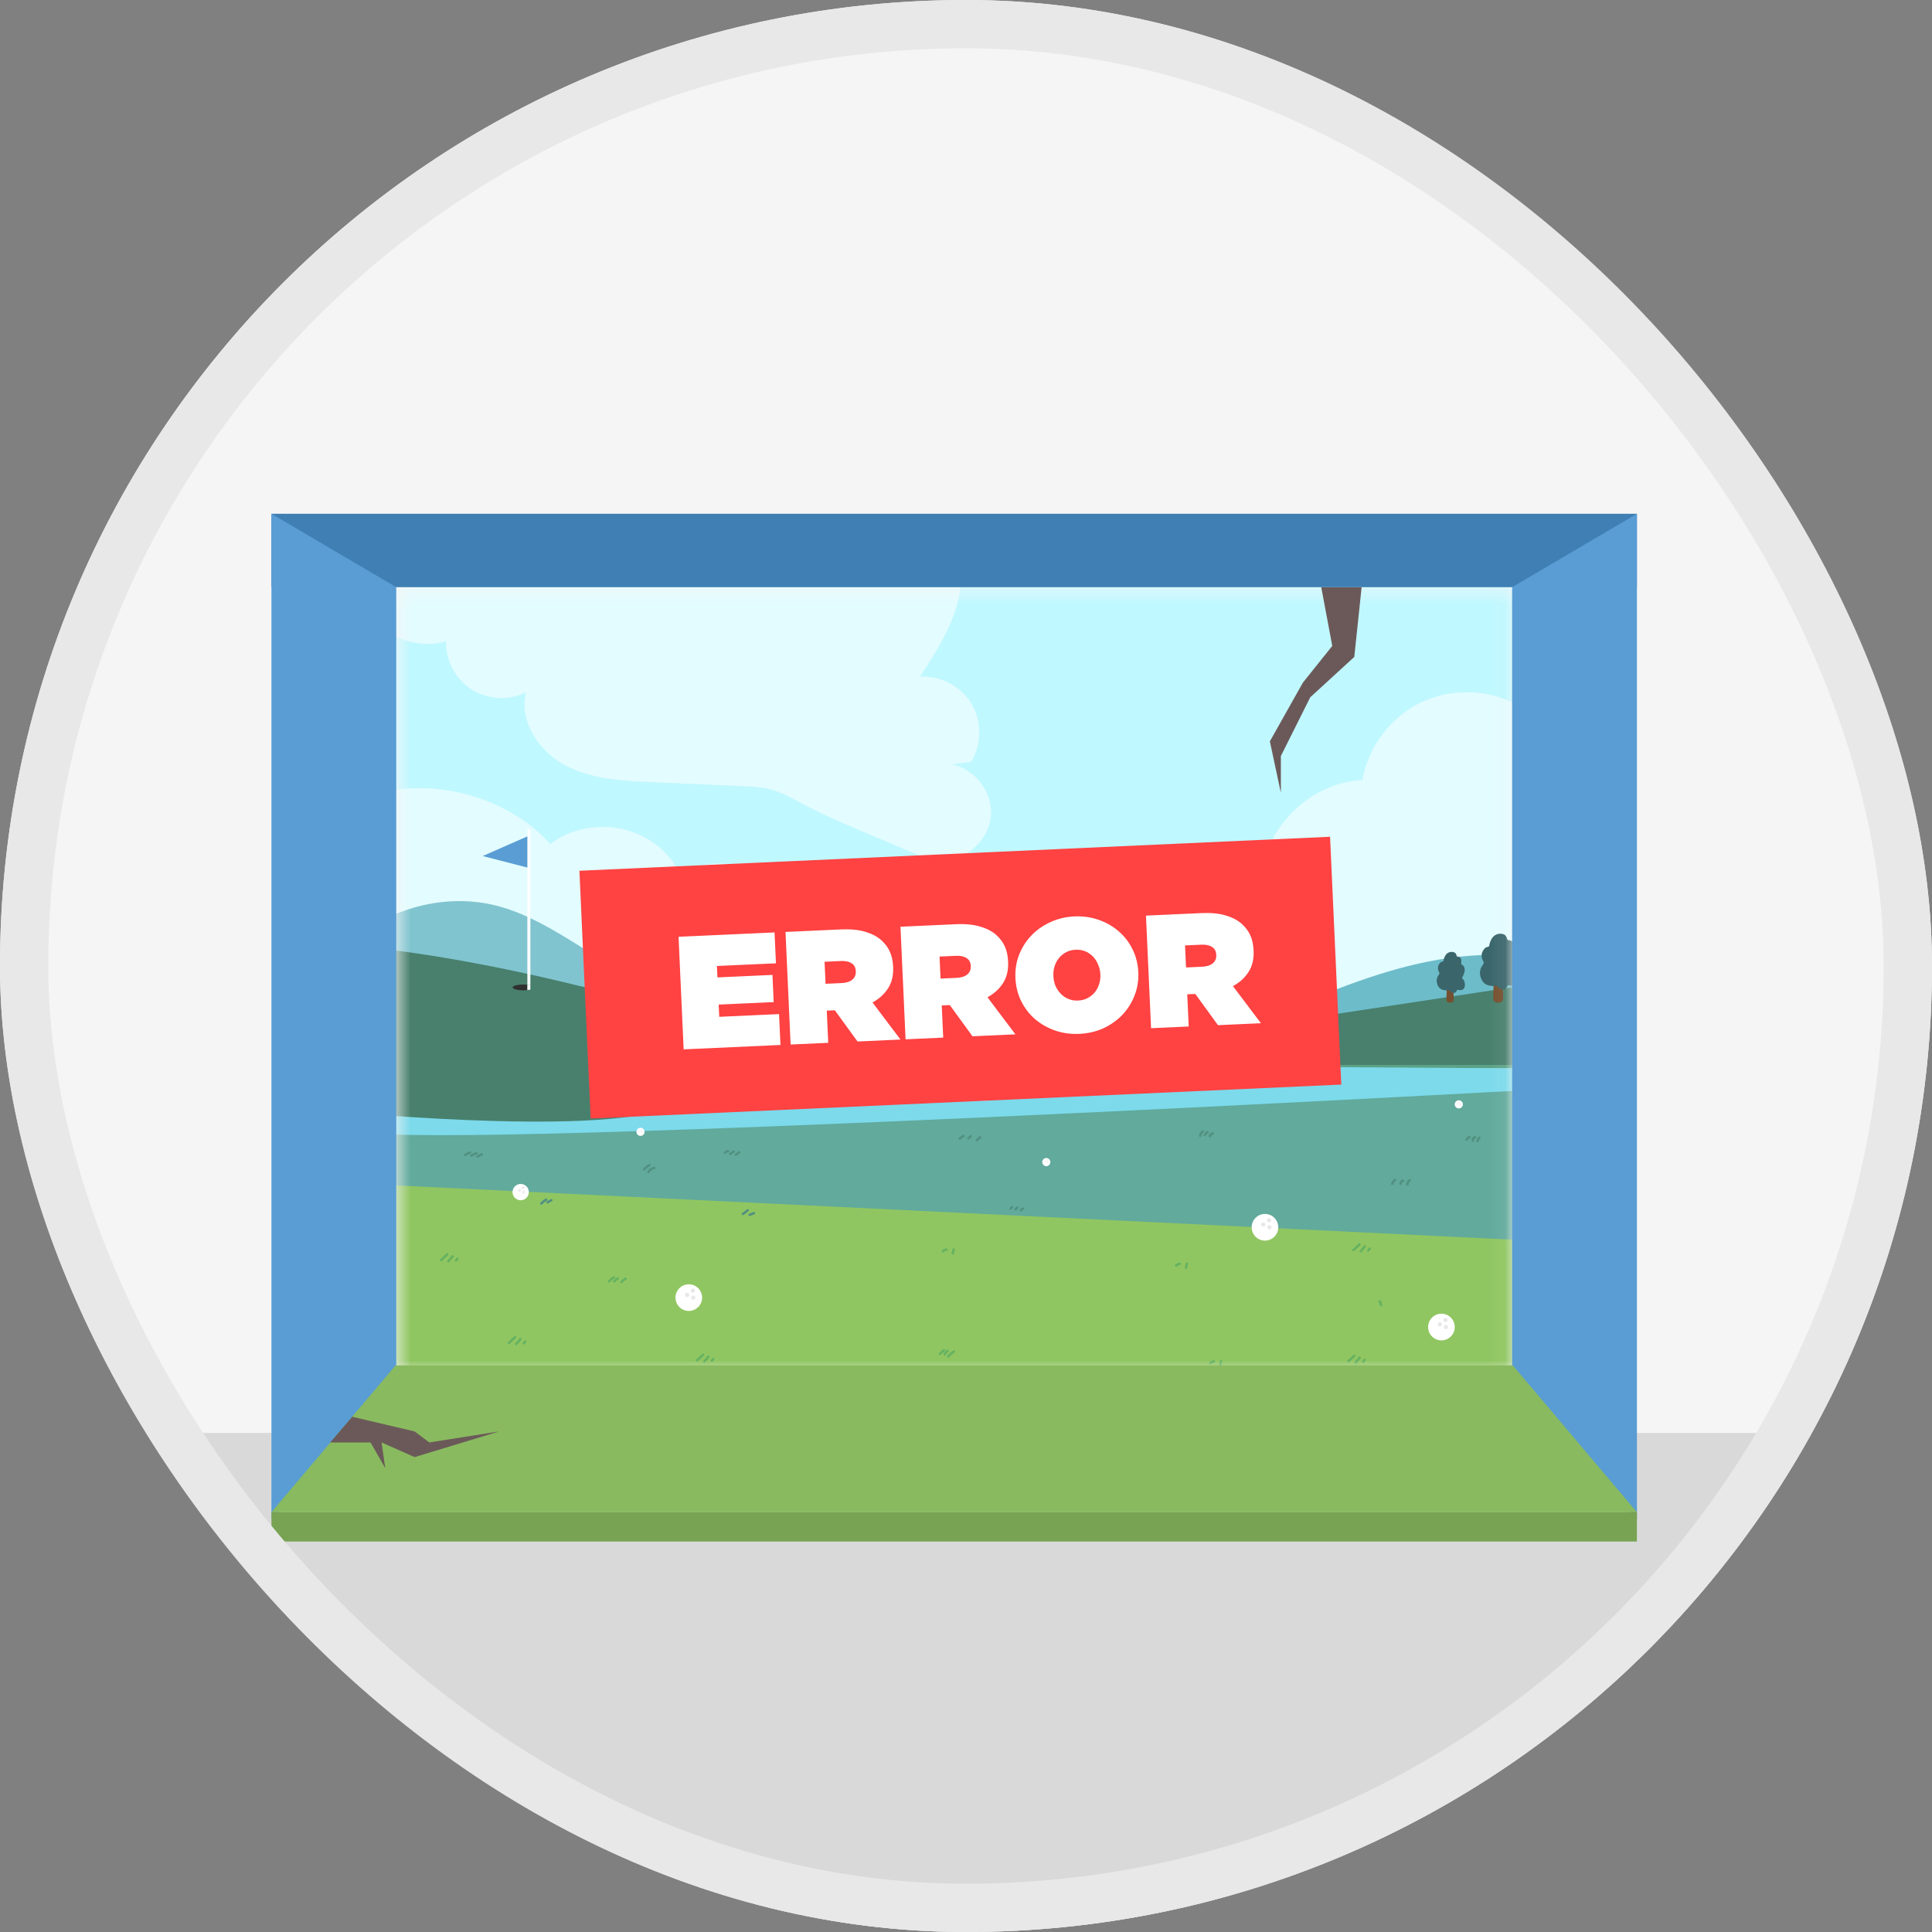 <svg width="120" height="120" viewBox="0 0 120 120" fill="none" xmlns="http://www.w3.org/2000/svg">
<rect x="0" y="0" width="120" height="120" fill="#808080" stroke="none"/>
<g clip-path="url(#clip0_333_1412)">
<rect width="120" height="120" rx="60" fill="#F5F5F5"/>
<rect x="-8" y="89" width="137" height="44" fill="#D9D9D9"/>
<mask id="mask0_333_1412" style="mask-type:luminance" maskUnits="userSpaceOnUse" x="24" y="36" width="70" height="50">
<path d="M93.924 36.445H24.65V85.175H93.924V36.445Z" fill="white"/>
</mask>
<g mask="url(#mask0_333_1412)">
<mask id="mask1_333_1412" style="mask-type:luminance" maskUnits="userSpaceOnUse" x="23" y="35" width="73" height="52">
<path d="M95.314 35.423H23.385V86.397H95.314V35.423Z" fill="white"/>
</mask>
<g mask="url(#mask1_333_1412)">
<path d="M108.798 35.423H23.385V86.293H108.798V35.423Z" fill="#C0F8FF"/>
<path opacity="0.56" d="M27.698 39.838C27.674 41.018 28.302 42.192 29.297 42.824C30.293 43.456 31.619 43.525 32.674 42.999C32.216 44.789 33.468 46.663 35.097 47.53C36.726 48.398 38.638 48.497 40.481 48.579C42.367 48.662 44.251 48.746 46.137 48.829C46.714 48.855 47.297 48.881 47.856 49.028C48.588 49.221 49.249 49.612 49.917 49.967C51.105 50.597 52.346 51.123 53.585 51.648C54.494 52.034 55.403 52.419 56.312 52.805C57.022 53.106 57.755 53.412 58.526 53.422C60.007 53.442 61.396 52.199 61.543 50.723C61.69 49.247 60.573 47.753 59.118 47.48C59.516 47.426 59.915 47.372 60.313 47.319C60.98 46.242 60.99 44.79 60.337 43.704C59.685 42.618 58.399 41.947 57.137 42.035C58.288 40.275 59.471 38.423 59.676 36.33C59.881 34.236 58.752 31.849 56.704 31.385L22.373 34.315C21.898 35.807 22.303 37.545 23.389 38.67C24.475 39.796 26.194 40.262 27.698 39.838H27.698Z" fill="url(#paint0_linear_333_1412)"/>
<path opacity="0.56" d="M105.896 48.922C105.741 46.305 104.03 43.84 101.635 42.783C99.24 41.727 96.271 42.128 94.24 43.781C92.412 42.787 90.107 42.735 88.236 43.642C86.365 44.55 84.978 46.397 84.624 48.449C81.298 48.588 78.349 51.605 78.28 54.94C76.05 54.601 73.45 54.376 71.857 55.976C70.817 57.021 70.519 58.736 71.147 60.072C70.152 59.958 69.138 59.845 68.154 60.031C67.397 60.173 66.65 60.522 66.132 61.079C63.269 60.002 60.094 59.557 57.053 59.883C56.935 58.291 55.546 56.771 53.729 56.248C51.913 55.725 49.794 56.235 48.664 57.467C48.879 56.164 48.031 54.742 46.636 54.068C45.242 53.394 43.397 53.514 42.224 54.355C41.718 53.016 40.352 51.9 38.745 51.516C37.138 51.131 35.347 51.491 34.185 52.432C32.497 50.538 29.85 49.256 27.099 49.001C24.897 48.796 22.658 49.254 20.85 50.244C20.072 54.315 19.294 58.386 18.515 62.457C35.208 64.546 51.9 66.635 68.592 68.725C69.438 68.83 70.3 68.936 71.13 68.818C71.961 68.7 72.77 68.319 73.113 67.68C73.657 66.662 72.868 65.47 71.934 64.585L105.895 65.722V48.922H105.896Z" fill="url(#paint1_linear_333_1412)"/>
<path d="M101.387 62.592C99.43 60.25 95.597 59.187 92.023 59.322C88.449 59.457 85.072 60.608 81.892 61.892C78.713 63.176 75.603 64.623 72.178 65.433C81.892 64.669 91.652 64.262 101.415 64.214" fill="#6DBCCA"/>
<path d="M39.694 59.804C43.37 59.202 47.069 60.5 50.529 61.88C53.99 63.261 57.552 64.772 61.273 64.614C53.596 64.774 45.916 64.793 38.239 64.67C36.107 64.636 33.814 64.81 31.709 64.507C31.219 62.488 32.674 62.66 34.072 61.963C35.715 61.142 37.788 59.804 39.695 59.804L39.694 59.804Z" fill="#64B0C2"/>
<path d="M45.045 61.432C45.093 61.357 45.126 61.276 45.142 61.189C45.155 61.118 45.147 61.049 45.117 60.981C45.091 60.925 45.01 60.916 45.003 60.86C44.995 60.804 45.016 60.745 45.001 60.687C44.98 60.605 44.939 60.562 44.866 60.563C44.825 60.564 44.815 60.547 44.805 60.512C44.788 60.453 44.761 60.398 44.696 60.376C44.562 60.328 44.413 60.38 44.334 60.501C44.291 60.569 44.265 60.644 44.25 60.722C44.245 60.752 44.235 60.766 44.205 60.769C44.148 60.775 44.109 60.809 44.078 60.852C43.993 60.97 43.989 61.093 44.061 61.216C44.084 61.257 44.083 61.281 44.054 61.318C43.944 61.462 43.932 61.621 44.006 61.784C44.074 61.933 44.204 61.984 44.358 61.988C44.367 61.988 44.375 61.99 44.383 61.99L44.369 62.38C44.367 62.45 44.423 62.509 44.494 62.509H44.557C44.628 62.509 44.685 62.45 44.682 62.38L44.673 62.097C44.692 62.098 44.712 62.096 44.733 62.092C44.737 62.089 44.741 62.088 44.745 62.088C44.77 62.063 44.799 62.041 44.809 62.006C44.822 61.964 44.842 61.96 44.883 61.971C44.995 62.003 45.093 61.961 45.132 61.871C45.187 61.748 45.151 61.575 45.049 61.487C45.023 61.465 45.032 61.452 45.044 61.431L45.045 61.432Z" fill="#48806D"/>
<path d="M46.587 61.576C46.561 61.553 46.57 61.54 46.583 61.52C46.63 61.445 46.663 61.364 46.679 61.277C46.693 61.206 46.684 61.138 46.654 61.07C46.628 61.013 46.547 61.004 46.54 60.948C46.532 60.893 46.553 60.833 46.538 60.775C46.517 60.693 46.476 60.65 46.403 60.651C46.362 60.652 46.352 60.636 46.342 60.601C46.325 60.542 46.298 60.486 46.233 60.464C46.099 60.417 45.95 60.468 45.871 60.59C45.828 60.657 45.802 60.732 45.787 60.81C45.782 60.84 45.773 60.854 45.742 60.857C45.685 60.863 45.647 60.897 45.615 60.941C45.53 61.058 45.526 61.181 45.598 61.305C45.621 61.345 45.62 61.369 45.591 61.406C45.481 61.55 45.469 61.709 45.543 61.873C45.611 62.022 45.741 62.072 45.895 62.076C45.904 62.076 45.912 62.078 45.92 62.078L45.906 62.468C45.904 62.539 45.961 62.597 46.031 62.597H46.094C46.165 62.597 46.222 62.538 46.219 62.468L46.21 62.185C46.229 62.186 46.25 62.184 46.27 62.18C46.274 62.178 46.278 62.177 46.282 62.177C46.307 62.152 46.336 62.129 46.347 62.094C46.359 62.053 46.379 62.048 46.42 62.059C46.532 62.091 46.63 62.049 46.669 61.96C46.724 61.837 46.688 61.664 46.586 61.575L46.587 61.576Z" fill="#48806D"/>
<path d="M20.402 60.046C22.728 56.812 27.137 55.246 30.977 56.29C32.814 56.789 34.462 57.807 36.081 58.812C39.123 60.701 42.165 62.59 45.207 64.479C36.534 63.531 27.861 62.583 19.188 61.635" fill="#80C4CF"/>
<path d="M23.798 60.471L94.956 65.136V66.362H23.798V60.471Z" fill="#5CA287"/>
<path d="M94.675 61.208L62.113 66.144H95.026L94.675 61.208Z" fill="#48806D"/>
<path d="M23.385 65.886L97.159 66.378L95.775 76.778L23.798 74.952L23.385 65.886Z" fill="#7CDAEB"/>
<path d="M95.243 67.688C95.243 67.688 28.63 71.371 22.564 70.318V84.162H91.732L99.925 85.439L95.243 67.688Z" fill="#61AA9C"/>
<path d="M95.775 87.925H23.385V73.568L95.775 77.088V87.925Z" fill="#90C661"/>
<path d="M29.173 71.517C29.061 71.556 28.954 71.608 28.856 71.673C28.824 71.695 28.807 71.74 28.829 71.775C28.85 71.808 28.897 71.825 28.931 71.802C28.977 71.772 29.025 71.744 29.073 71.72C29.085 71.714 29.098 71.708 29.11 71.702C29.116 71.699 29.123 71.696 29.13 71.693C29.133 71.692 29.136 71.69 29.14 71.689C29.131 71.692 29.129 71.693 29.134 71.691C29.16 71.681 29.186 71.671 29.212 71.661C29.249 71.649 29.277 71.609 29.264 71.569C29.253 71.533 29.212 71.503 29.172 71.517L29.173 71.517Z" fill="#529181"/>
<path d="M29.576 71.556C29.453 71.587 29.343 71.652 29.235 71.718C29.202 71.738 29.187 71.785 29.209 71.82C29.23 71.853 29.275 71.868 29.311 71.847C29.361 71.816 29.412 71.785 29.464 71.758C29.477 71.752 29.49 71.746 29.503 71.74C29.51 71.737 29.517 71.733 29.524 71.73C29.506 71.736 29.527 71.729 29.53 71.728C29.558 71.717 29.586 71.707 29.615 71.7C29.653 71.69 29.679 71.646 29.667 71.608C29.655 71.568 29.616 71.545 29.575 71.555L29.576 71.556Z" fill="#529181"/>
<path d="M29.913 71.632C29.808 71.671 29.706 71.717 29.607 71.769C29.572 71.787 29.559 71.838 29.58 71.871C29.603 71.907 29.645 71.918 29.682 71.898C29.728 71.874 29.774 71.851 29.821 71.83C29.833 71.825 29.845 71.819 29.856 71.814C29.86 71.813 29.879 71.804 29.86 71.812C29.866 71.81 29.872 71.807 29.878 71.805C29.902 71.795 29.927 71.785 29.952 71.776C29.97 71.769 29.986 71.76 29.996 71.742C30.006 71.726 30.01 71.702 30.004 71.684C29.992 71.648 29.951 71.617 29.912 71.631L29.913 71.632Z" fill="#529181"/>
<path d="M33.888 74.449C33.77 74.517 33.662 74.602 33.567 74.7C33.54 74.728 33.538 74.778 33.567 74.805C33.597 74.832 33.644 74.835 33.673 74.805C33.717 74.759 33.765 74.717 33.815 74.677C33.823 74.67 33.805 74.685 33.813 74.679C33.816 74.677 33.819 74.674 33.821 74.672C33.828 74.667 33.834 74.663 33.84 74.658C33.853 74.648 33.867 74.639 33.88 74.63C33.907 74.612 33.935 74.595 33.963 74.579C33.997 74.559 34.011 74.51 33.99 74.476C33.968 74.442 33.924 74.428 33.888 74.449H33.888Z" fill="#529181"/>
<path d="M34.206 74.482C34.128 74.526 34.048 74.569 33.97 74.613C33.936 74.632 33.922 74.682 33.943 74.715C33.965 74.75 34.009 74.762 34.045 74.742C34.124 74.699 34.203 74.655 34.281 74.612C34.316 74.593 34.33 74.543 34.308 74.509C34.286 74.474 34.243 74.462 34.206 74.482Z" fill="#529181"/>
<path d="M40.299 72.308C40.155 72.369 40.034 72.473 39.946 72.601C39.923 72.633 39.939 72.685 39.973 72.703C40.011 72.723 40.051 72.71 40.075 72.676C40.08 72.669 40.085 72.662 40.09 72.654C40.092 72.653 40.101 72.64 40.094 72.65C40.087 72.659 40.097 72.645 40.098 72.644C40.108 72.631 40.12 72.618 40.132 72.605C40.155 72.58 40.18 72.556 40.207 72.535C40.21 72.532 40.215 72.53 40.218 72.527C40.215 72.53 40.207 72.535 40.215 72.529C40.222 72.524 40.229 72.518 40.236 72.513C40.251 72.503 40.265 72.494 40.281 72.485C40.31 72.467 40.342 72.451 40.374 72.438C40.39 72.431 40.404 72.409 40.409 72.393C40.413 72.375 40.411 72.351 40.401 72.335C40.391 72.319 40.376 72.305 40.356 72.3C40.335 72.296 40.319 72.299 40.299 72.308V72.308Z" fill="#529181"/>
<path d="M40.623 72.468C40.453 72.5 40.3 72.61 40.212 72.759C40.192 72.792 40.203 72.843 40.239 72.861C40.274 72.88 40.319 72.87 40.34 72.834C40.35 72.818 40.36 72.803 40.371 72.788C40.366 72.794 40.379 72.776 40.371 72.788C40.374 72.784 40.377 72.781 40.38 72.777C40.386 72.77 40.392 72.763 40.399 72.756C40.411 72.742 40.425 72.729 40.438 72.717C40.444 72.712 40.453 72.702 40.46 72.699C40.452 72.705 40.453 72.702 40.46 72.699C40.464 72.697 40.467 72.694 40.471 72.691C40.487 72.681 40.502 72.671 40.519 72.662C40.527 72.657 40.535 72.653 40.544 72.649C40.547 72.647 40.55 72.646 40.553 72.644C40.554 72.644 40.57 72.637 40.56 72.641C40.55 72.645 40.564 72.639 40.566 72.638C40.571 72.637 40.575 72.635 40.579 72.634C40.588 72.631 40.597 72.628 40.606 72.625C40.624 72.619 40.643 72.615 40.662 72.611C40.701 72.603 40.726 72.555 40.715 72.518C40.701 72.477 40.664 72.459 40.623 72.466L40.623 72.468Z" fill="#529181"/>
<path d="M45.198 71.421C45.124 71.445 45.054 71.479 44.991 71.523C44.974 71.534 44.962 71.548 44.956 71.568C44.951 71.585 44.954 71.609 44.964 71.625C44.974 71.641 44.989 71.655 45.009 71.66C45.028 71.664 45.049 71.663 45.066 71.652C45.109 71.623 45.154 71.599 45.201 71.579C45.195 71.581 45.189 71.584 45.183 71.586C45.201 71.579 45.219 71.572 45.237 71.565C45.256 71.559 45.272 71.548 45.282 71.531C45.292 71.515 45.296 71.491 45.29 71.473C45.284 71.455 45.273 71.437 45.255 71.428C45.239 71.419 45.217 71.414 45.198 71.421Z" fill="#529181"/>
<path d="M45.543 71.457C45.463 71.503 45.386 71.554 45.312 71.608C45.295 71.62 45.283 71.632 45.277 71.653C45.272 71.671 45.275 71.695 45.285 71.711C45.295 71.727 45.31 71.741 45.33 71.745C45.348 71.749 45.371 71.749 45.387 71.738C45.462 71.683 45.539 71.633 45.619 71.587C45.653 71.568 45.667 71.518 45.646 71.485C45.624 71.45 45.58 71.437 45.544 71.458L45.543 71.457Z" fill="#529181"/>
<path d="M45.866 71.511C45.803 71.558 45.74 71.606 45.676 71.652C45.66 71.664 45.648 71.677 45.642 71.697C45.637 71.715 45.64 71.739 45.65 71.755C45.66 71.771 45.675 71.785 45.694 71.789C45.713 71.793 45.736 71.793 45.752 71.782C45.815 71.735 45.879 71.688 45.942 71.641C45.958 71.629 45.971 71.616 45.976 71.596C45.981 71.578 45.978 71.554 45.968 71.538C45.958 71.522 45.943 71.508 45.924 71.504C45.905 71.5 45.882 71.5 45.866 71.511Z" fill="#529181"/>
<path d="M46.39 75.119C46.367 75.139 46.344 75.16 46.32 75.179C46.307 75.189 46.295 75.199 46.283 75.209C46.277 75.214 46.272 75.219 46.266 75.223C46.263 75.226 46.26 75.228 46.257 75.23C46.263 75.225 46.264 75.225 46.257 75.23C46.207 75.268 46.156 75.304 46.103 75.338C46.071 75.359 46.054 75.405 46.077 75.44C46.097 75.473 46.144 75.49 46.178 75.467C46.29 75.395 46.396 75.313 46.496 75.224C46.525 75.198 46.524 75.145 46.496 75.118C46.465 75.09 46.421 75.091 46.39 75.118L46.39 75.119Z" fill="#529181"/>
<path d="M46.812 75.278C46.721 75.314 46.631 75.349 46.54 75.385C46.521 75.392 46.506 75.401 46.495 75.419C46.486 75.435 46.482 75.459 46.488 75.477C46.499 75.512 46.541 75.545 46.58 75.529C46.67 75.493 46.761 75.458 46.852 75.422C46.871 75.415 46.886 75.406 46.896 75.388C46.906 75.372 46.91 75.348 46.904 75.33C46.892 75.294 46.851 75.262 46.812 75.278Z" fill="#529181"/>
<path d="M60.24 70.528L60.098 70.646C60.084 70.658 60.076 70.682 60.076 70.699C60.076 70.718 60.084 70.739 60.098 70.752C60.112 70.765 60.131 70.775 60.151 70.774C60.157 70.773 60.164 70.772 60.171 70.771C60.183 70.768 60.194 70.761 60.204 70.752C60.251 70.713 60.298 70.673 60.345 70.633C60.359 70.622 60.367 70.598 60.367 70.58C60.367 70.562 60.359 70.54 60.345 70.528C60.331 70.514 60.312 70.505 60.293 70.506C60.286 70.507 60.279 70.508 60.273 70.508C60.26 70.512 60.249 70.518 60.24 70.528Z" fill="#529181"/>
<path d="M60.847 70.577C60.766 70.633 60.689 70.695 60.618 70.764C60.59 70.792 60.589 70.843 60.618 70.87C60.648 70.898 60.694 70.899 60.724 70.87C60.768 70.827 60.815 70.786 60.864 70.748L60.849 70.759C60.873 70.741 60.898 70.723 60.923 70.706C60.94 70.694 60.952 70.681 60.957 70.661C60.962 70.643 60.96 70.619 60.95 70.603C60.93 70.571 60.882 70.552 60.848 70.576L60.847 70.577Z" fill="#529181"/>
<path d="M59.816 70.488C59.72 70.534 59.632 70.596 59.554 70.669C59.525 70.696 59.525 70.748 59.554 70.775C59.585 70.803 59.629 70.803 59.659 70.775C59.677 70.758 59.696 70.742 59.715 70.726C59.72 70.723 59.724 70.719 59.728 70.716C59.726 70.717 59.716 70.725 59.724 70.719C59.727 70.717 59.73 70.715 59.733 70.713C59.742 70.705 59.752 70.698 59.763 70.691C59.804 70.663 59.846 70.638 59.891 70.617C59.926 70.599 59.938 70.546 59.918 70.514C59.894 70.479 59.853 70.469 59.816 70.488Z" fill="#529181"/>
<path d="M62.805 74.922C62.773 74.954 62.742 74.985 62.71 75.016C62.696 75.03 62.688 75.05 62.688 75.069C62.688 75.08 62.69 75.089 62.694 75.098C62.697 75.108 62.702 75.115 62.71 75.122C62.724 75.135 62.743 75.145 62.763 75.144C62.782 75.143 62.801 75.136 62.815 75.122C62.847 75.091 62.879 75.059 62.91 75.028C62.924 75.014 62.932 74.994 62.932 74.975C62.932 74.965 62.93 74.955 62.926 74.946C62.923 74.937 62.918 74.929 62.91 74.922C62.896 74.909 62.878 74.899 62.858 74.9C62.838 74.901 62.819 74.908 62.805 74.922Z" fill="#529181"/>
<path d="M63.14 74.946C63.087 74.981 63.042 75.026 63.008 75.081C62.998 75.098 62.996 75.121 63.001 75.139C63.006 75.156 63.019 75.175 63.035 75.184C63.053 75.193 63.074 75.198 63.093 75.191C63.112 75.185 63.127 75.174 63.138 75.157C63.144 75.147 63.151 75.137 63.158 75.127C63.154 75.132 63.15 75.137 63.147 75.142C63.165 75.118 63.186 75.098 63.209 75.079L63.194 75.091C63.201 75.085 63.209 75.08 63.216 75.075C63.232 75.064 63.245 75.049 63.25 75.03C63.253 75.02 63.254 75.01 63.252 75C63.252 74.99 63.248 74.98 63.243 74.972C63.232 74.956 63.218 74.942 63.198 74.938C63.179 74.933 63.157 74.934 63.14 74.945L63.14 74.946Z" fill="#529181"/>
<path d="M63.495 75.006C63.466 75.022 63.44 75.042 63.415 75.063C63.394 75.081 63.376 75.101 63.359 75.122C63.351 75.129 63.346 75.137 63.343 75.146C63.339 75.155 63.336 75.164 63.337 75.175C63.337 75.193 63.345 75.215 63.359 75.228C63.373 75.241 63.392 75.251 63.411 75.25C63.418 75.249 63.425 75.248 63.431 75.247C63.444 75.244 63.455 75.237 63.464 75.228C63.484 75.201 63.508 75.178 63.535 75.157L63.52 75.169C63.536 75.156 63.553 75.145 63.571 75.135C63.587 75.126 63.6 75.109 63.605 75.091C63.61 75.073 63.608 75.049 63.598 75.033C63.587 75.017 63.573 75.003 63.553 74.998C63.533 74.994 63.514 74.996 63.495 75.006L63.495 75.006Z" fill="#529181"/>
<path d="M74.654 70.221C74.568 70.302 74.505 70.409 74.478 70.525C74.469 70.562 74.49 70.607 74.53 70.617C74.568 70.626 74.612 70.605 74.622 70.564C74.628 70.54 74.636 70.514 74.645 70.491C74.646 70.488 74.65 70.478 74.645 70.489C74.64 70.501 74.646 70.488 74.647 70.486C74.649 70.481 74.651 70.476 74.654 70.47C74.66 70.458 74.666 70.447 74.672 70.435C74.679 70.424 74.685 70.414 74.692 70.403C74.696 70.398 74.7 70.392 74.704 70.387C74.705 70.384 74.707 70.382 74.709 70.38C74.708 70.382 74.699 70.392 74.706 70.384C74.723 70.364 74.74 70.344 74.76 70.326C74.788 70.299 74.788 70.247 74.76 70.22C74.729 70.192 74.684 70.192 74.654 70.22V70.221Z" fill="#529181"/>
<path d="M74.964 70.257C74.921 70.277 74.882 70.308 74.849 70.342C74.831 70.361 74.815 70.382 74.801 70.404C74.786 70.427 74.775 70.452 74.764 70.478C74.758 70.495 74.763 70.52 74.772 70.535C74.781 70.551 74.799 70.566 74.817 70.57C74.836 70.574 74.857 70.573 74.874 70.562L74.889 70.551C74.899 70.541 74.905 70.531 74.909 70.518C74.909 70.516 74.91 70.514 74.911 70.513C74.908 70.519 74.906 70.525 74.903 70.531C74.914 70.505 74.929 70.481 74.946 70.458C74.942 70.463 74.938 70.468 74.934 70.473C74.952 70.45 74.972 70.429 74.995 70.411L74.981 70.423C74.999 70.408 75.019 70.396 75.04 70.386C75.056 70.378 75.07 70.358 75.075 70.341C75.079 70.323 75.077 70.299 75.067 70.283C75.057 70.267 75.042 70.253 75.022 70.249C75.002 70.244 74.984 70.247 74.965 70.256L74.964 70.257Z" fill="#529181"/>
<path d="M75.302 70.322C75.276 70.333 75.251 70.344 75.228 70.359C75.205 70.374 75.184 70.391 75.164 70.41C75.128 70.444 75.097 70.485 75.076 70.529C75.067 70.548 75.063 70.567 75.069 70.587C75.074 70.605 75.087 70.624 75.103 70.632C75.12 70.641 75.141 70.646 75.161 70.64C75.178 70.634 75.197 70.623 75.206 70.605C75.216 70.582 75.229 70.561 75.245 70.541C75.241 70.546 75.237 70.552 75.233 70.556C75.252 70.533 75.273 70.512 75.296 70.494C75.291 70.498 75.286 70.502 75.281 70.505C75.305 70.487 75.33 70.472 75.358 70.46C75.352 70.462 75.346 70.465 75.34 70.467C75.341 70.467 75.341 70.467 75.342 70.466C75.352 70.464 75.361 70.459 75.368 70.453C75.376 70.447 75.382 70.44 75.387 70.432C75.397 70.416 75.4 70.392 75.395 70.374C75.389 70.356 75.378 70.339 75.36 70.329C75.344 70.321 75.321 70.314 75.302 70.322L75.302 70.322Z" fill="#529181"/>
<path d="M86.595 73.229C86.506 73.304 86.441 73.402 86.399 73.511C86.393 73.528 86.398 73.553 86.407 73.569C86.416 73.584 86.434 73.599 86.452 73.603C86.471 73.608 86.493 73.607 86.509 73.596C86.527 73.585 86.536 73.57 86.544 73.551C86.547 73.543 86.55 73.535 86.553 73.528C86.55 73.534 86.548 73.54 86.545 73.546C86.564 73.503 86.587 73.462 86.614 73.425C86.616 73.423 86.618 73.42 86.619 73.418C86.625 73.41 86.616 73.422 86.615 73.424C86.617 73.419 86.622 73.415 86.626 73.411C86.633 73.402 86.641 73.393 86.649 73.384C86.665 73.367 86.683 73.35 86.701 73.335C86.715 73.323 86.723 73.3 86.723 73.282C86.723 73.265 86.715 73.242 86.701 73.229C86.669 73.2 86.627 73.203 86.596 73.229L86.595 73.229Z" fill="#529181"/>
<path d="M87.144 73.265C87.107 73.268 87.074 73.277 87.042 73.296C87.017 73.31 86.994 73.33 86.977 73.352C86.955 73.379 86.938 73.408 86.927 73.443C86.916 73.478 86.917 73.513 86.922 73.549C86.925 73.566 86.942 73.586 86.957 73.594C86.972 73.604 86.996 73.608 87.014 73.602C87.032 73.596 87.05 73.585 87.059 73.567C87.062 73.561 87.064 73.555 87.067 73.549C87.07 73.536 87.07 73.523 87.067 73.51V73.507C87.067 73.514 87.068 73.521 87.069 73.527C87.067 73.514 87.067 73.501 87.069 73.488C87.068 73.495 87.067 73.502 87.067 73.508C87.069 73.494 87.073 73.479 87.078 73.466C87.076 73.472 87.073 73.478 87.07 73.484C87.076 73.469 87.085 73.456 87.094 73.443C87.09 73.448 87.086 73.453 87.083 73.458C87.093 73.446 87.104 73.435 87.116 73.425L87.101 73.437C87.112 73.428 87.124 73.421 87.137 73.416C87.131 73.418 87.125 73.421 87.119 73.423C87.132 73.418 87.146 73.414 87.159 73.412C87.153 73.413 87.146 73.414 87.139 73.415C87.141 73.415 87.143 73.415 87.144 73.414C87.165 73.412 87.182 73.407 87.197 73.392C87.21 73.379 87.22 73.358 87.219 73.34C87.218 73.32 87.212 73.3 87.197 73.287C87.183 73.274 87.164 73.263 87.144 73.265H87.144Z" fill="#529181"/>
<path d="M87.531 73.239C87.415 73.313 87.342 73.441 87.339 73.578C87.338 73.617 87.374 73.655 87.414 73.653C87.455 73.651 87.488 73.62 87.489 73.578C87.489 73.571 87.489 73.564 87.49 73.557C87.49 73.554 87.49 73.552 87.491 73.549C87.492 73.535 87.488 73.563 87.49 73.554C87.492 73.541 87.494 73.529 87.498 73.518C87.501 73.506 87.504 73.492 87.51 73.48C87.508 73.485 87.503 73.496 87.508 73.485C87.509 73.482 87.51 73.48 87.511 73.477C87.514 73.471 87.518 73.465 87.521 73.459C87.527 73.448 87.534 73.437 87.541 73.427C87.548 73.418 87.541 73.427 87.538 73.431C87.54 73.429 87.541 73.426 87.543 73.424C87.547 73.419 87.552 73.414 87.556 73.409C87.565 73.4 87.574 73.391 87.583 73.383C87.586 73.381 87.589 73.379 87.591 73.376C87.598 73.371 87.575 73.388 87.588 73.379C87.593 73.376 87.599 73.371 87.605 73.368C87.638 73.347 87.654 73.301 87.632 73.266C87.611 73.233 87.565 73.216 87.53 73.239L87.531 73.239Z" fill="#529181"/>
<path d="M91.263 70.557C91.207 70.569 91.157 70.598 91.114 70.635C91.071 70.672 91.041 70.721 91.02 70.773C91.014 70.79 91.019 70.816 91.028 70.831C91.037 70.847 91.055 70.862 91.073 70.866C91.091 70.87 91.113 70.869 91.13 70.858L91.145 70.847C91.155 70.837 91.161 70.826 91.165 70.814C91.166 70.811 91.167 70.809 91.168 70.806C91.165 70.812 91.163 70.818 91.16 70.824C91.169 70.803 91.18 70.784 91.194 70.766C91.19 70.771 91.186 70.776 91.183 70.781C91.197 70.762 91.214 70.746 91.233 70.731C91.228 70.735 91.223 70.739 91.218 70.743C91.236 70.729 91.255 70.718 91.276 70.709C91.27 70.712 91.264 70.714 91.258 70.716C91.273 70.71 91.288 70.706 91.303 70.702C91.342 70.694 91.368 70.647 91.356 70.61C91.343 70.57 91.305 70.549 91.264 70.557L91.263 70.557Z" fill="#529181"/>
<path d="M91.591 70.561C91.529 70.583 91.477 70.625 91.443 70.682C91.427 70.707 91.416 70.735 91.409 70.764C91.401 70.801 91.402 70.834 91.407 70.871C91.41 70.889 91.427 70.908 91.442 70.916C91.458 70.926 91.481 70.93 91.499 70.924C91.517 70.918 91.535 70.907 91.544 70.889C91.554 70.871 91.555 70.853 91.552 70.832C91.552 70.83 91.551 70.828 91.551 70.826C91.552 70.832 91.553 70.839 91.553 70.846C91.551 70.83 91.552 70.813 91.553 70.797C91.552 70.804 91.551 70.811 91.551 70.817C91.553 70.8 91.558 70.784 91.564 70.768C91.562 70.774 91.559 70.78 91.557 70.786C91.564 70.769 91.573 70.753 91.584 70.738C91.58 70.743 91.576 70.748 91.573 70.753C91.584 70.739 91.597 70.726 91.611 70.715C91.606 70.719 91.601 70.723 91.596 70.727C91.608 70.718 91.621 70.71 91.635 70.704C91.629 70.706 91.623 70.709 91.617 70.711C91.621 70.709 91.626 70.707 91.631 70.706C91.649 70.699 91.665 70.689 91.676 70.671C91.685 70.655 91.689 70.631 91.683 70.613C91.671 70.576 91.631 70.547 91.591 70.561L91.591 70.561Z" fill="#529181"/>
<path d="M91.831 70.608C91.761 70.672 91.711 70.763 91.698 70.857C91.695 70.877 91.694 70.895 91.705 70.914C91.714 70.93 91.732 70.945 91.75 70.949C91.769 70.953 91.791 70.952 91.808 70.941C91.823 70.931 91.839 70.915 91.842 70.897C91.846 70.866 91.854 70.836 91.866 70.807C91.864 70.813 91.861 70.819 91.859 70.825C91.871 70.797 91.886 70.771 91.904 70.747L91.893 70.762C91.906 70.744 91.921 70.728 91.938 70.714C91.967 70.688 91.966 70.635 91.938 70.608C91.906 70.58 91.863 70.58 91.832 70.608H91.831Z" fill="#529181"/>
<g style="mix-blend-mode:multiply">
<path d="M38.097 79.267C37.978 79.343 37.869 79.435 37.774 79.539C37.748 79.568 37.743 79.617 37.774 79.645C37.803 79.671 37.852 79.676 37.879 79.645C37.924 79.595 37.972 79.549 38.023 79.506C38.035 79.496 38.048 79.485 38.06 79.475C38.063 79.472 38.066 79.47 38.069 79.468C38.058 79.476 38.076 79.462 38.069 79.468C38.075 79.463 38.082 79.458 38.089 79.453C38.116 79.433 38.144 79.414 38.172 79.395C38.205 79.374 38.221 79.328 38.199 79.293C38.178 79.26 38.132 79.244 38.097 79.266V79.267Z" fill="#65B261"/>
</g>
<g style="mix-blend-mode:multiply">
<path d="M38.348 79.342C38.254 79.391 38.168 79.456 38.097 79.535C38.071 79.564 38.067 79.612 38.097 79.64C38.126 79.667 38.175 79.671 38.203 79.64C38.235 79.604 38.271 79.572 38.309 79.542C38.304 79.546 38.299 79.55 38.294 79.553C38.334 79.522 38.378 79.495 38.423 79.471C38.458 79.453 38.471 79.401 38.45 79.369C38.427 79.334 38.385 79.323 38.348 79.342Z" fill="#65B261"/>
</g>
<g style="mix-blend-mode:multiply">
<path d="M38.815 79.356C38.715 79.414 38.623 79.489 38.546 79.574C38.519 79.603 38.515 79.652 38.546 79.68C38.575 79.707 38.623 79.711 38.651 79.68C38.688 79.64 38.727 79.602 38.769 79.568C38.774 79.564 38.779 79.559 38.785 79.555C38.792 79.549 38.782 79.558 38.78 79.559C38.783 79.557 38.786 79.555 38.789 79.552C38.799 79.544 38.81 79.537 38.821 79.529C38.844 79.514 38.867 79.499 38.891 79.485C38.925 79.465 38.94 79.416 38.918 79.382C38.896 79.349 38.852 79.335 38.816 79.356H38.815Z" fill="#65B261"/>
</g>
<g style="mix-blend-mode:multiply">
<path d="M43.615 84.092C43.488 84.21 43.362 84.328 43.235 84.446C43.206 84.472 43.206 84.525 43.235 84.551C43.266 84.58 43.31 84.58 43.34 84.551C43.467 84.434 43.593 84.316 43.72 84.198C43.749 84.171 43.749 84.119 43.72 84.092C43.69 84.064 43.645 84.064 43.615 84.092Z" fill="#65B261"/>
</g>
<g style="mix-blend-mode:multiply">
<path d="M43.948 84.212C43.861 84.315 43.774 84.418 43.688 84.52C43.662 84.55 43.656 84.597 43.688 84.626C43.715 84.651 43.766 84.658 43.793 84.626C43.88 84.523 43.967 84.42 44.053 84.318C44.079 84.288 44.085 84.241 44.053 84.212C44.025 84.187 43.975 84.18 43.948 84.212Z" fill="#65B261"/>
</g>
<g style="mix-blend-mode:multiply">
<path d="M44.252 84.352C44.221 84.392 44.189 84.431 44.158 84.471C44.151 84.478 44.145 84.486 44.142 84.495C44.138 84.504 44.136 84.513 44.136 84.524C44.136 84.542 44.144 84.564 44.158 84.577C44.172 84.59 44.191 84.6 44.211 84.599C44.229 84.598 44.252 84.592 44.263 84.577C44.295 84.537 44.326 84.498 44.358 84.458C44.365 84.451 44.37 84.443 44.373 84.434C44.377 84.425 44.38 84.415 44.379 84.405C44.379 84.386 44.371 84.364 44.358 84.352C44.343 84.339 44.325 84.329 44.305 84.33C44.286 84.331 44.264 84.337 44.252 84.352Z" fill="#65B261"/>
</g>
<g style="mix-blend-mode:multiply">
<path d="M27.724 77.861C27.598 77.979 27.471 78.097 27.344 78.215C27.316 78.241 27.316 78.294 27.344 78.32C27.375 78.349 27.419 78.349 27.45 78.32C27.577 78.203 27.703 78.085 27.83 77.967C27.859 77.941 27.859 77.888 27.83 77.861C27.799 77.833 27.755 77.833 27.724 77.861Z" fill="#65B261"/>
</g>
<g style="mix-blend-mode:multiply">
<path d="M28.057 77.981L27.797 78.289C27.771 78.319 27.765 78.365 27.797 78.394C27.825 78.42 27.875 78.426 27.902 78.394L28.162 78.087C28.188 78.057 28.194 78.01 28.162 77.981C28.135 77.956 28.084 77.949 28.057 77.981Z" fill="#65B261"/>
</g>
<g style="mix-blend-mode:multiply">
<path d="M28.361 78.121C28.33 78.161 28.299 78.2 28.267 78.24C28.26 78.247 28.255 78.255 28.252 78.264C28.247 78.273 28.245 78.283 28.245 78.293C28.245 78.311 28.253 78.334 28.267 78.346C28.282 78.359 28.3 78.369 28.32 78.368C28.338 78.367 28.361 78.361 28.373 78.346C28.404 78.306 28.436 78.267 28.467 78.227C28.474 78.22 28.479 78.212 28.482 78.203C28.487 78.194 28.489 78.184 28.489 78.174C28.489 78.156 28.481 78.133 28.467 78.121C28.452 78.108 28.434 78.098 28.414 78.099C28.396 78.1 28.373 78.106 28.361 78.121Z" fill="#65B261"/>
</g>
<g style="mix-blend-mode:multiply">
<path d="M31.939 83.002C31.812 83.119 31.686 83.238 31.559 83.355C31.53 83.382 31.53 83.434 31.559 83.461C31.59 83.489 31.634 83.489 31.665 83.461C31.792 83.343 31.918 83.225 32.045 83.108C32.074 83.081 32.074 83.028 32.045 83.002C32.014 82.973 31.97 82.973 31.939 83.002Z" fill="#65B261"/>
</g>
<g style="mix-blend-mode:multiply">
<path d="M32.272 83.122C32.185 83.225 32.098 83.327 32.012 83.43C31.986 83.46 31.98 83.506 32.012 83.535C32.039 83.561 32.09 83.567 32.117 83.535C32.204 83.433 32.291 83.33 32.377 83.228C32.403 83.198 32.409 83.151 32.377 83.122C32.349 83.097 32.299 83.09 32.272 83.122Z" fill="#65B261"/>
</g>
<g style="mix-blend-mode:multiply">
<path d="M32.576 83.261C32.544 83.301 32.513 83.341 32.482 83.381C32.474 83.388 32.469 83.396 32.466 83.405C32.462 83.414 32.459 83.423 32.46 83.433C32.46 83.452 32.468 83.474 32.482 83.486C32.496 83.499 32.514 83.509 32.534 83.508C32.553 83.507 32.575 83.502 32.587 83.486C32.618 83.447 32.65 83.407 32.681 83.367C32.689 83.36 32.694 83.352 32.697 83.343C32.701 83.334 32.704 83.325 32.703 83.314C32.703 83.296 32.695 83.274 32.681 83.261C32.667 83.249 32.648 83.239 32.629 83.24C32.61 83.241 32.588 83.246 32.576 83.261Z" fill="#65B261"/>
</g>
<g style="mix-blend-mode:multiply">
<path d="M84.388 77.243C84.261 77.36 84.134 77.478 84.007 77.596C83.979 77.623 83.979 77.675 84.007 77.702C84.038 77.73 84.083 77.73 84.113 77.702C84.24 77.584 84.366 77.466 84.493 77.348C84.522 77.322 84.522 77.269 84.493 77.243C84.462 77.214 84.418 77.214 84.388 77.243Z" fill="#65B261"/>
</g>
<g style="mix-blend-mode:multiply">
<path d="M84.72 77.362C84.633 77.465 84.546 77.568 84.46 77.67C84.434 77.7 84.428 77.747 84.46 77.775C84.488 77.801 84.538 77.807 84.565 77.775C84.652 77.673 84.739 77.57 84.826 77.468C84.851 77.438 84.857 77.391 84.826 77.362C84.798 77.337 84.747 77.33 84.72 77.362Z" fill="#65B261"/>
</g>
<g style="mix-blend-mode:multiply">
<path d="M85.025 77.502C84.993 77.542 84.962 77.582 84.931 77.621C84.923 77.628 84.918 77.636 84.915 77.645C84.911 77.654 84.908 77.664 84.909 77.674C84.909 77.693 84.917 77.715 84.931 77.727C84.945 77.74 84.963 77.75 84.983 77.749C85.002 77.748 85.024 77.743 85.036 77.727C85.067 77.687 85.099 77.648 85.13 77.608C85.138 77.601 85.143 77.593 85.146 77.584C85.15 77.575 85.153 77.566 85.152 77.555C85.152 77.537 85.144 77.515 85.13 77.502C85.116 77.489 85.097 77.479 85.077 77.48C85.059 77.481 85.037 77.487 85.025 77.502Z" fill="#65B261"/>
</g>
<g style="mix-blend-mode:multiply">
<path d="M84.069 84.152C83.942 84.27 83.816 84.388 83.689 84.505C83.66 84.532 83.66 84.585 83.689 84.611C83.72 84.64 83.764 84.64 83.795 84.611C83.921 84.493 84.048 84.375 84.175 84.258C84.204 84.231 84.204 84.178 84.175 84.152C84.144 84.124 84.1 84.124 84.069 84.152Z" fill="#65B261"/>
</g>
<g style="mix-blend-mode:multiply">
<path d="M84.402 84.272L84.142 84.58C84.117 84.61 84.111 84.657 84.142 84.686C84.17 84.711 84.221 84.717 84.247 84.686L84.508 84.378C84.533 84.348 84.539 84.301 84.508 84.272C84.48 84.247 84.429 84.24 84.402 84.272Z" fill="#65B261"/>
</g>
<g style="mix-blend-mode:multiply">
<path d="M84.706 84.412C84.675 84.452 84.643 84.491 84.612 84.531C84.605 84.538 84.6 84.546 84.597 84.555C84.592 84.564 84.59 84.573 84.59 84.584C84.59 84.602 84.598 84.624 84.612 84.637C84.626 84.65 84.645 84.66 84.665 84.659C84.683 84.658 84.706 84.652 84.718 84.637C84.749 84.597 84.78 84.557 84.812 84.517C84.819 84.51 84.824 84.502 84.827 84.494C84.832 84.485 84.834 84.475 84.834 84.465C84.834 84.446 84.826 84.424 84.812 84.412C84.797 84.399 84.779 84.389 84.759 84.39C84.74 84.391 84.718 84.396 84.706 84.412Z" fill="#65B261"/>
</g>
<g style="mix-blend-mode:multiply">
<path d="M58.598 83.797C58.493 83.87 58.403 83.957 58.326 84.058C58.315 84.072 58.314 84.099 58.318 84.116C58.323 84.133 58.336 84.152 58.352 84.16C58.37 84.169 58.391 84.174 58.41 84.168C58.43 84.162 58.442 84.15 58.455 84.134C58.441 84.153 58.456 84.133 58.459 84.129C58.464 84.123 58.468 84.118 58.472 84.112C58.481 84.102 58.49 84.092 58.499 84.082C58.517 84.061 58.537 84.041 58.556 84.022C58.576 84.004 58.596 83.986 58.617 83.969C58.623 83.965 58.628 83.96 58.634 83.956C58.629 83.959 58.621 83.965 58.63 83.958C58.633 83.956 58.636 83.954 58.639 83.952C58.65 83.943 58.661 83.935 58.673 83.927C58.69 83.916 58.702 83.901 58.708 83.882C58.713 83.864 58.71 83.84 58.7 83.824C58.68 83.792 58.633 83.774 58.598 83.797V83.797Z" fill="#65B261"/>
</g>
<g style="mix-blend-mode:multiply">
<path d="M58.809 83.849C58.724 83.916 58.654 84.003 58.605 84.099C58.587 84.134 58.594 84.182 58.632 84.201C58.666 84.219 58.715 84.212 58.734 84.174C58.754 84.135 58.777 84.097 58.804 84.062L58.793 84.077C58.828 84.031 58.869 83.99 58.914 83.955C58.928 83.944 58.936 83.919 58.936 83.902C58.936 83.883 58.928 83.861 58.914 83.849C58.9 83.836 58.881 83.826 58.861 83.827C58.841 83.828 58.825 83.836 58.809 83.849V83.849Z" fill="#65B261"/>
</g>
<g style="mix-blend-mode:multiply">
<path d="M59.201 83.887C59.131 83.939 59.062 83.992 58.994 84.048C58.964 84.074 58.933 84.1 58.904 84.127C58.87 84.157 58.846 84.192 58.828 84.234C58.821 84.25 58.827 84.277 58.836 84.292C58.845 84.307 58.863 84.322 58.88 84.326C58.924 84.336 58.956 84.313 58.973 84.274C58.971 84.278 58.967 84.285 58.972 84.277C58.974 84.273 58.976 84.27 58.978 84.266C58.98 84.264 58.987 84.254 58.98 84.262C58.974 84.271 58.983 84.259 58.985 84.257C58.995 84.246 59.006 84.235 59.018 84.225C59.047 84.199 59.075 84.174 59.105 84.15C59.134 84.125 59.164 84.102 59.194 84.078C59.197 84.076 59.201 84.073 59.204 84.07C59.196 84.077 59.202 84.072 59.207 84.068C59.214 84.063 59.221 84.058 59.228 84.052C59.245 84.04 59.261 84.028 59.278 84.015C59.309 83.993 59.328 83.95 59.305 83.913C59.285 83.882 59.237 83.862 59.203 83.886L59.201 83.887Z" fill="#65B261"/>
</g>
<g style="mix-blend-mode:multiply">
<path d="M75.397 84.49C75.291 84.496 75.187 84.542 75.115 84.622C75.089 84.651 75.085 84.699 75.115 84.727C75.144 84.754 75.193 84.758 75.221 84.727C75.234 84.713 75.248 84.7 75.264 84.688C75.259 84.692 75.254 84.695 75.249 84.699C75.272 84.681 75.298 84.666 75.325 84.655C75.319 84.657 75.313 84.66 75.307 84.662C75.333 84.651 75.36 84.644 75.388 84.64C75.382 84.641 75.375 84.642 75.368 84.642C75.378 84.641 75.388 84.64 75.398 84.64C75.436 84.638 75.474 84.607 75.472 84.565C75.471 84.526 75.439 84.488 75.398 84.49L75.397 84.49Z" fill="#65B261"/>
</g>
<g style="mix-blend-mode:multiply">
<path d="M75.765 84.528C75.751 84.614 75.731 84.698 75.706 84.78C75.694 84.818 75.719 84.864 75.758 84.873C75.799 84.882 75.837 84.86 75.85 84.82C75.876 84.738 75.896 84.654 75.91 84.568C75.913 84.548 75.913 84.529 75.902 84.51C75.893 84.495 75.875 84.48 75.857 84.476C75.838 84.472 75.817 84.473 75.8 84.484C75.784 84.493 75.768 84.51 75.765 84.528Z" fill="#65B261"/>
</g>
<g style="mix-blend-mode:multiply">
<path d="M73.282 78.423C73.176 78.429 73.072 78.475 73.001 78.554C72.974 78.583 72.97 78.632 73.001 78.66C73.029 78.686 73.078 78.691 73.106 78.66C73.119 78.646 73.134 78.632 73.149 78.62C73.144 78.624 73.139 78.628 73.134 78.632C73.157 78.614 73.183 78.599 73.21 78.587C73.204 78.59 73.198 78.592 73.192 78.595C73.218 78.584 73.246 78.576 73.273 78.572C73.267 78.573 73.26 78.574 73.254 78.575C73.263 78.573 73.273 78.573 73.283 78.572C73.322 78.57 73.359 78.539 73.358 78.498C73.356 78.459 73.325 78.421 73.283 78.423L73.282 78.423Z" fill="#65B261"/>
</g>
<g style="mix-blend-mode:multiply">
<path d="M73.65 78.461C73.637 78.546 73.616 78.631 73.59 78.713C73.578 78.75 73.604 78.796 73.643 78.805C73.683 78.815 73.722 78.793 73.735 78.753C73.76 78.671 73.781 78.586 73.794 78.501C73.798 78.481 73.798 78.462 73.787 78.443C73.778 78.428 73.76 78.413 73.742 78.409C73.723 78.404 73.702 78.405 73.684 78.416C73.669 78.426 73.653 78.442 73.65 78.461Z" fill="#65B261"/>
</g>
<g style="mix-blend-mode:multiply">
<path d="M58.795 77.54C58.689 77.545 58.585 77.591 58.513 77.671C58.487 77.7 58.483 77.748 58.513 77.776C58.542 77.803 58.591 77.807 58.619 77.776C58.632 77.762 58.646 77.749 58.662 77.737C58.657 77.741 58.652 77.745 58.647 77.748C58.67 77.73 58.696 77.715 58.723 77.704C58.717 77.706 58.711 77.709 58.705 77.711C58.731 77.7 58.758 77.693 58.786 77.689C58.78 77.69 58.773 77.691 58.766 77.691C58.776 77.69 58.786 77.689 58.796 77.689C58.834 77.687 58.872 77.656 58.87 77.614C58.869 77.575 58.837 77.537 58.796 77.539L58.795 77.54Z" fill="#65B261"/>
</g>
<g style="mix-blend-mode:multiply">
<path d="M59.163 77.578C59.15 77.663 59.129 77.747 59.103 77.829C59.092 77.867 59.117 77.913 59.156 77.922C59.197 77.931 59.235 77.909 59.248 77.869C59.274 77.787 59.294 77.703 59.307 77.618C59.311 77.597 59.311 77.579 59.3 77.56C59.291 77.544 59.273 77.529 59.255 77.525C59.236 77.521 59.215 77.522 59.198 77.533C59.182 77.543 59.166 77.559 59.163 77.578Z" fill="#65B261"/>
</g>
<g style="mix-blend-mode:multiply">
<path d="M85.625 80.867C85.65 80.899 85.669 80.934 85.685 80.972C85.683 80.966 85.68 80.96 85.678 80.954C85.695 80.994 85.707 81.037 85.713 81.082C85.712 81.075 85.711 81.068 85.71 81.062C85.71 81.063 85.71 81.064 85.711 81.066C85.713 81.086 85.717 81.103 85.733 81.119C85.746 81.132 85.767 81.141 85.785 81.141C85.805 81.139 85.825 81.133 85.838 81.119C85.851 81.105 85.863 81.085 85.86 81.066C85.854 81.016 85.844 80.968 85.825 80.921C85.806 80.875 85.784 80.831 85.755 80.791C85.743 80.775 85.73 80.762 85.71 80.757C85.692 80.752 85.668 80.754 85.652 80.764C85.636 80.775 85.622 80.79 85.618 80.809C85.614 80.827 85.613 80.851 85.625 80.867Z" fill="#65B261"/>
</g>
<path d="M32.839 74.124C32.884 73.848 32.697 73.588 32.421 73.543C32.145 73.498 31.886 73.686 31.841 73.962C31.796 74.238 31.983 74.498 32.259 74.543C32.535 74.588 32.794 74.4 32.839 74.124Z" fill="white"/>
<path d="M32.576 73.775C32.576 73.82 32.539 73.856 32.495 73.856C32.45 73.856 32.414 73.82 32.414 73.775C32.414 73.73 32.45 73.694 32.495 73.694C32.539 73.694 32.576 73.73 32.576 73.775Z" fill="#E8E8E8"/>
<path d="M32.278 74.019C32.323 74.019 32.359 73.982 32.359 73.937C32.359 73.892 32.323 73.856 32.278 73.856C32.234 73.856 32.197 73.892 32.197 73.937C32.197 73.982 32.234 74.019 32.278 74.019Z" fill="#E8E8E8"/>
<path d="M32.589 74.041C32.589 74.085 32.553 74.122 32.508 74.122C32.463 74.122 32.427 74.085 32.427 74.041C32.427 73.996 32.463 73.959 32.508 73.959C32.553 73.959 32.589 73.996 32.589 74.041Z" fill="#E8E8E8"/>
<path d="M42.782 81.425C43.239 81.425 43.609 81.054 43.609 80.597C43.609 80.14 43.239 79.769 42.782 79.769C42.326 79.769 41.956 80.14 41.956 80.597C41.956 81.054 42.326 81.425 42.782 81.425Z" fill="white"/>
<path d="M43.036 80.295C43.109 80.295 43.169 80.236 43.169 80.162C43.169 80.089 43.109 80.029 43.036 80.029C42.963 80.029 42.903 80.089 42.903 80.162C42.903 80.236 42.963 80.295 43.036 80.295Z" fill="#E8E8E8"/>
<path d="M42.814 80.428C42.814 80.501 42.755 80.561 42.681 80.561C42.608 80.561 42.549 80.502 42.549 80.428C42.549 80.354 42.608 80.295 42.681 80.295C42.755 80.295 42.814 80.354 42.814 80.428Z" fill="#E8E8E8"/>
<path d="M43.191 80.597C43.191 80.67 43.131 80.73 43.058 80.73C42.984 80.73 42.925 80.671 42.925 80.597C42.925 80.523 42.984 80.464 43.058 80.464C43.131 80.464 43.191 80.523 43.191 80.597Z" fill="#E8E8E8"/>
<path d="M78.57 77.056C79.026 77.056 79.396 76.685 79.396 76.228C79.396 75.77 79.026 75.4 78.57 75.4C78.113 75.4 77.743 75.77 77.743 76.228C77.743 76.685 78.113 77.056 78.57 77.056Z" fill="white"/>
<path d="M78.823 75.926C78.896 75.926 78.956 75.866 78.956 75.793C78.956 75.719 78.896 75.659 78.823 75.659C78.749 75.659 78.69 75.719 78.69 75.793C78.69 75.866 78.749 75.926 78.823 75.926Z" fill="#E8E8E8"/>
<path d="M78.469 76.192C78.542 76.192 78.602 76.132 78.602 76.059C78.602 75.985 78.542 75.926 78.469 75.926C78.396 75.926 78.336 75.985 78.336 76.059C78.336 76.132 78.396 76.192 78.469 76.192Z" fill="#E8E8E8"/>
<path d="M78.845 76.361C78.919 76.361 78.978 76.301 78.978 76.228C78.978 76.154 78.919 76.095 78.845 76.095C78.772 76.095 78.712 76.154 78.712 76.228C78.712 76.301 78.772 76.361 78.845 76.361Z" fill="#E8E8E8"/>
<path d="M89.53 83.253C89.986 83.253 90.356 82.882 90.356 82.424C90.356 81.967 89.986 81.596 89.53 81.596C89.073 81.596 88.703 81.967 88.703 82.424C88.703 82.882 89.073 83.253 89.53 83.253Z" fill="white"/>
<path d="M89.783 82.123C89.857 82.123 89.916 82.063 89.916 81.99C89.916 81.916 89.857 81.856 89.783 81.856C89.71 81.856 89.65 81.916 89.65 81.99C89.65 82.063 89.71 82.123 89.783 82.123Z" fill="#E8E8E8"/>
<path d="M89.43 82.388C89.503 82.388 89.562 82.329 89.562 82.255C89.562 82.182 89.503 82.122 89.43 82.122C89.356 82.122 89.297 82.182 89.297 82.255C89.297 82.329 89.356 82.388 89.43 82.388Z" fill="#E8E8E8"/>
<path d="M89.938 82.424C89.938 82.498 89.879 82.558 89.805 82.558C89.732 82.558 89.672 82.498 89.672 82.424C89.672 82.351 89.732 82.291 89.805 82.291C89.879 82.291 89.938 82.351 89.938 82.424Z" fill="#E8E8E8"/>
<path d="M39.783 70.553C39.923 70.553 40.036 70.44 40.036 70.3C40.036 70.16 39.923 70.047 39.783 70.047C39.644 70.047 39.531 70.16 39.531 70.3C39.531 70.44 39.644 70.553 39.783 70.553Z" fill="white"/>
<path d="M39.861 70.209C39.884 70.209 39.903 70.191 39.903 70.168C39.903 70.145 39.884 70.126 39.861 70.126C39.839 70.126 39.82 70.145 39.82 70.168C39.82 70.191 39.839 70.209 39.861 70.209Z" fill="#E8E8E8"/>
<path d="M39.753 70.29C39.776 70.29 39.795 70.272 39.795 70.249C39.795 70.226 39.776 70.207 39.753 70.207C39.73 70.207 39.712 70.226 39.712 70.249C39.712 70.272 39.73 70.29 39.753 70.29Z" fill="#E8E8E8"/>
<path d="M39.868 70.342C39.891 70.342 39.91 70.324 39.91 70.301C39.91 70.278 39.891 70.259 39.868 70.259C39.845 70.259 39.827 70.278 39.827 70.301C39.827 70.324 39.845 70.342 39.868 70.342Z" fill="#E8E8E8"/>
<path d="M64.987 72.433C65.127 72.433 65.24 72.319 65.24 72.179C65.24 72.04 65.127 71.926 64.987 71.926C64.847 71.926 64.734 72.04 64.734 72.179C64.734 72.319 64.847 72.433 64.987 72.433Z" fill="white"/>
<path d="M65.065 72.088C65.088 72.088 65.106 72.07 65.106 72.047C65.106 72.024 65.088 72.005 65.065 72.005C65.042 72.005 65.024 72.024 65.024 72.047C65.024 72.07 65.042 72.088 65.065 72.088Z" fill="#E8E8E8"/>
<path d="M64.998 72.128C64.998 72.151 64.98 72.169 64.957 72.169C64.934 72.169 64.915 72.151 64.915 72.128C64.915 72.105 64.934 72.087 64.957 72.087C64.98 72.087 64.998 72.105 64.998 72.128Z" fill="#E8E8E8"/>
<path d="M65.072 72.221C65.095 72.221 65.113 72.203 65.113 72.18C65.113 72.157 65.095 72.138 65.072 72.138C65.049 72.138 65.031 72.157 65.031 72.18C65.031 72.203 65.049 72.221 65.072 72.221Z" fill="#E8E8E8"/>
<path d="M90.609 68.847C90.749 68.847 90.862 68.734 90.862 68.594C90.862 68.454 90.749 68.341 90.609 68.341C90.47 68.341 90.356 68.454 90.356 68.594C90.356 68.734 90.47 68.847 90.609 68.847Z" fill="white"/>
<path d="M90.728 68.461C90.728 68.484 90.71 68.503 90.687 68.503C90.664 68.503 90.646 68.484 90.646 68.461C90.646 68.439 90.664 68.42 90.687 68.42C90.71 68.42 90.728 68.439 90.728 68.461Z" fill="#E8E8E8"/>
<path d="M90.579 68.584C90.602 68.584 90.62 68.566 90.62 68.543C90.62 68.52 90.602 68.501 90.579 68.501C90.556 68.501 90.538 68.52 90.538 68.543C90.538 68.566 90.556 68.584 90.579 68.584Z" fill="#E8E8E8"/>
<path d="M90.735 68.595C90.735 68.617 90.717 68.636 90.694 68.636C90.671 68.636 90.653 68.617 90.653 68.595C90.653 68.572 90.671 68.553 90.694 68.553C90.717 68.553 90.735 68.572 90.735 68.595Z" fill="#E8E8E8"/>
<path d="M63.055 66.587H62.222V66.637H63.055V66.587Z" fill="white"/>
<path d="M63.433 66.765H63.055V66.814H63.433V66.765Z" fill="white"/>
<path d="M62.607 66.862H62.222V66.912H62.607V66.862Z" fill="white"/>
<path d="M61.555 66.729H61.072V66.779H61.555V66.729Z" fill="white"/>
<path d="M64.546 67.073H64.055V67.123H64.546V67.073Z" fill="white"/>
<path d="M64.938 66.418H64.546V66.468H64.938V66.418Z" fill="white"/>
<path d="M65.138 66.729H64.938V66.779H65.138V66.729Z" fill="white"/>
<path d="M65.521 67.004H65.221V67.054H65.521V67.004Z" fill="white"/>
<path d="M56.732 66.587H55.899V66.637H56.732V66.587Z" fill="white"/>
<path d="M57.11 66.765H56.732V66.814H57.11V66.765Z" fill="white"/>
<path d="M56.284 66.862H55.899V66.912H56.284V66.862Z" fill="white"/>
<path d="M55.232 66.729H54.749V66.779H55.232V66.729Z" fill="white"/>
<path d="M58.223 67.073H57.732V67.123H58.223V67.073Z" fill="white"/>
<path d="M58.615 66.418H58.223V66.468H58.615V66.418Z" fill="white"/>
<path d="M58.815 66.729H58.615V66.779H58.815V66.729Z" fill="white"/>
<path d="M59.198 67.004H58.898V67.054H59.198V67.004Z" fill="white"/>
<path d="M59.922 67.825H59.089V67.874H59.922V67.825Z" fill="white"/>
<path d="M60.3 68.003H59.922V68.052H60.3V68.003Z" fill="white"/>
<path d="M59.474 68.1H59.089V68.15H59.474V68.1Z" fill="white"/>
<path d="M58.423 67.967H57.94V68.017H58.423V67.967Z" fill="white"/>
<path d="M61.413 68.311H60.922V68.361H61.413V68.311Z" fill="white"/>
<path d="M61.805 67.656H61.413V67.706H61.805V67.656Z" fill="white"/>
<path d="M62.005 67.967H61.805V68.017H62.005V67.967Z" fill="white"/>
<path d="M62.388 68.243H62.088V68.292H62.388V68.243Z" fill="white"/>
<path d="M51.188 66.026C35.759 60.085 23.696 58.935 23.696 58.935L23.798 69.268C44.186 70.728 42.463 67.706 42.463 67.706C54.594 67.71 51.189 66.026 51.189 66.026L51.188 66.026Z" fill="#48806D"/>
<path d="M32.849 51.909L29.981 53.17L32.849 53.909V51.909Z" fill="#599DD4"/>
<path d="M32.942 51.583C32.942 51.532 32.901 51.49 32.849 51.49C32.798 51.49 32.756 51.532 32.756 51.583V61.163C32.825 61.17 32.888 61.181 32.942 61.194V51.583Z" fill="white"/>
<path d="M32.506 61.15C32.141 61.15 31.845 61.231 31.845 61.33C31.845 61.429 32.141 61.51 32.506 61.51C32.595 61.51 32.679 61.505 32.756 61.496V61.163C32.679 61.155 32.595 61.15 32.506 61.15Z" fill="#2F3030"/>
<path d="M33.168 61.33C33.168 61.276 33.081 61.227 32.943 61.194V61.465C33.081 61.432 33.168 61.383 33.168 61.33Z" fill="#487F71"/>
<path d="M32.756 61.163V61.496C32.825 61.489 32.887 61.478 32.942 61.465V61.194C32.887 61.181 32.825 61.17 32.756 61.163Z" fill="white"/>
<path d="M40.326 61.732H40.233C40.13 61.732 40.047 61.646 40.051 61.542L40.085 60.534C40.089 60.435 40.169 60.357 40.268 60.357H40.292C40.39 60.357 40.471 60.435 40.474 60.534L40.509 61.542C40.512 61.646 40.429 61.732 40.326 61.732Z" fill="#755030"/>
<path d="M40.07 60.973C40.058 60.972 40.046 60.971 40.034 60.97C39.808 60.964 39.618 60.89 39.518 60.672C39.409 60.434 39.427 60.2 39.588 59.989C39.63 59.934 39.632 59.9 39.598 59.84C39.493 59.66 39.498 59.479 39.622 59.307C39.668 59.243 39.726 59.194 39.808 59.186C39.853 59.181 39.867 59.16 39.875 59.117C39.895 59.002 39.934 58.892 39.998 58.794C40.112 58.616 40.33 58.54 40.527 58.61C40.621 58.643 40.661 58.723 40.686 58.81C40.7 58.861 40.715 58.885 40.776 58.884C40.882 58.882 40.941 58.946 40.972 59.065C40.994 59.151 40.964 59.238 40.975 59.319C40.986 59.401 41.105 59.413 41.142 59.497C41.187 59.596 41.2 59.696 41.18 59.8C41.155 59.928 41.108 60.046 41.038 60.156C41.02 60.185 41.007 60.204 41.045 60.237C41.195 60.366 41.246 60.619 41.166 60.8C41.109 60.93 40.965 60.992 40.802 60.945C40.742 60.928 40.713 60.935 40.695 60.995C40.679 61.046 40.637 61.08 40.601 61.116C40.595 61.116 40.589 61.118 40.584 61.121C40.453 61.148 40.345 61.107 40.261 61.006C40.219 60.957 40.175 60.943 40.117 60.972C40.108 60.972 40.099 60.972 40.089 60.972C40.083 60.972 40.077 60.972 40.071 60.972L40.07 60.973Z" fill="#48806D"/>
<path d="M93.115 62.275H92.989C92.849 62.275 92.736 62.158 92.741 62.018L92.788 60.646C92.792 60.512 92.902 60.406 93.036 60.406H93.068C93.202 60.406 93.312 60.512 93.317 60.646L93.363 62.018C93.368 62.158 93.255 62.275 93.115 62.275Z" fill="#755030"/>
<path d="M92.768 61.243C92.751 61.241 92.735 61.239 92.719 61.239C92.412 61.23 92.153 61.131 92.017 60.833C91.869 60.509 91.893 60.192 92.112 59.905C92.169 59.83 92.173 59.783 92.125 59.702C91.983 59.457 91.99 59.212 92.159 58.978C92.221 58.891 92.299 58.823 92.411 58.812C92.472 58.806 92.491 58.777 92.501 58.718C92.53 58.562 92.583 58.413 92.669 58.279C92.825 58.037 93.121 57.934 93.389 58.028C93.517 58.073 93.571 58.182 93.605 58.3C93.624 58.37 93.645 58.402 93.727 58.401C93.871 58.399 93.952 58.485 93.994 58.648C94.024 58.764 93.983 58.882 93.998 58.993C94.013 59.105 94.175 59.122 94.225 59.235C94.285 59.37 94.303 59.506 94.276 59.648C94.243 59.821 94.178 59.983 94.084 60.132C94.058 60.172 94.04 60.198 94.093 60.243C94.297 60.418 94.366 60.762 94.258 61.007C94.18 61.184 93.985 61.268 93.763 61.205C93.681 61.182 93.641 61.191 93.617 61.274C93.595 61.343 93.538 61.389 93.489 61.439C93.48 61.439 93.472 61.441 93.465 61.446C93.287 61.482 93.14 61.427 93.026 61.289C92.97 61.222 92.909 61.203 92.831 61.243C92.818 61.243 92.805 61.244 92.793 61.244C92.785 61.244 92.776 61.244 92.768 61.244L92.768 61.243Z" fill="#3A666B"/>
<path d="M90.112 62.275H90.019C89.916 62.275 89.833 62.189 89.837 62.085L89.871 61.076C89.875 60.977 89.956 60.899 90.054 60.899H90.078C90.176 60.899 90.257 60.977 90.26 61.076L90.295 62.085C90.298 62.189 90.216 62.275 90.112 62.275Z" fill="#755030"/>
<path d="M89.856 61.515C89.845 61.514 89.832 61.513 89.82 61.512C89.594 61.505 89.404 61.432 89.304 61.213C89.195 60.974 89.213 60.741 89.374 60.53C89.416 60.475 89.419 60.441 89.384 60.381C89.279 60.201 89.284 60.02 89.408 59.848C89.454 59.784 89.512 59.733 89.594 59.725C89.639 59.721 89.653 59.7 89.66 59.657C89.682 59.542 89.72 59.432 89.784 59.333C89.898 59.155 90.117 59.079 90.314 59.149C90.408 59.182 90.448 59.262 90.472 59.349C90.487 59.4 90.502 59.424 90.563 59.423C90.669 59.422 90.728 59.485 90.759 59.605C90.781 59.691 90.751 59.777 90.762 59.859C90.773 59.941 90.892 59.953 90.929 60.037C90.974 60.137 90.987 60.236 90.967 60.341C90.942 60.469 90.894 60.588 90.825 60.697C90.806 60.727 90.793 60.746 90.832 60.779C90.982 60.908 91.033 61.161 90.954 61.342C90.896 61.472 90.753 61.533 90.589 61.487C90.529 61.47 90.5 61.477 90.481 61.537C90.465 61.588 90.423 61.622 90.386 61.659C90.38 61.659 90.374 61.66 90.37 61.664C90.239 61.691 90.131 61.65 90.046 61.548C90.005 61.499 89.96 61.485 89.903 61.514C89.893 61.514 89.884 61.514 89.874 61.515C89.868 61.515 89.862 61.515 89.856 61.515Z" fill="#3A666B"/>
</g>
</g>
<rect x="35.989" y="54.084" width="46.672" height="15.408" transform="rotate(-2.593 35.989 54.084)" fill="#FF4242"/>
<path d="M42.146 58.185L48.109 57.915L48.196 59.833L44.53 59.999L44.562 60.708L47.979 60.553L48.055 62.242L44.639 62.397L44.673 63.156L48.389 62.987L48.476 64.905L42.462 65.178L42.146 58.185ZM52.286 61.059C52.566 61.046 52.783 60.977 52.938 60.849C53.092 60.722 53.164 60.552 53.155 60.339L53.154 60.319C53.144 60.093 53.056 59.93 52.892 59.83C52.727 59.724 52.508 59.678 52.234 59.69L51.215 59.736L51.278 61.105L52.286 61.059ZM48.789 57.884L52.206 57.729C52.832 57.701 53.348 57.751 53.754 57.879C54.167 58.001 54.502 58.179 54.759 58.414C54.982 58.618 55.153 58.85 55.271 59.112C55.39 59.374 55.458 59.684 55.474 60.044L55.475 60.064C55.498 60.577 55.394 61.015 55.164 61.379C54.934 61.743 54.61 62.038 54.193 62.264L55.929 64.568L53.262 64.689L51.853 62.75L51.833 62.751L51.353 62.773L51.444 64.771L49.106 64.877L48.789 57.884ZM59.428 60.736C59.707 60.723 59.924 60.653 60.079 60.526C60.233 60.399 60.306 60.229 60.296 60.016L60.295 59.996C60.285 59.769 60.197 59.606 60.033 59.507C59.868 59.401 59.649 59.354 59.376 59.367L58.357 59.413L58.419 60.781L59.428 60.736ZM55.93 57.561L59.347 57.406C59.973 57.377 60.489 57.428 60.895 57.556C61.308 57.677 61.643 57.856 61.901 58.091C62.123 58.294 62.294 58.527 62.413 58.789C62.531 59.05 62.599 59.361 62.615 59.72L62.616 59.74C62.639 60.253 62.535 60.692 62.305 61.056C62.075 61.42 61.751 61.715 61.334 61.941L63.07 64.244L60.403 64.365L58.994 62.427L58.974 62.428L58.494 62.45L58.585 64.448L56.247 64.553L55.93 57.561ZM66.968 62.146C67.187 62.136 67.385 62.084 67.561 61.989C67.737 61.894 67.885 61.774 68.005 61.628C68.125 61.476 68.214 61.305 68.272 61.116C68.33 60.926 68.355 60.728 68.346 60.522L68.345 60.502C68.335 60.295 68.29 60.101 68.208 59.917C68.133 59.727 68.028 59.562 67.895 59.421C67.762 59.28 67.604 59.171 67.42 59.092C67.236 59.014 67.031 58.98 66.805 58.99C66.585 59 66.387 59.052 66.211 59.147C66.035 59.242 65.887 59.365 65.767 59.517C65.647 59.663 65.558 59.831 65.5 60.02C65.442 60.21 65.417 60.408 65.427 60.614L65.428 60.634C65.437 60.84 65.479 61.039 65.555 61.229C65.636 61.412 65.744 61.574 65.877 61.715C66.01 61.856 66.169 61.965 66.352 62.044C66.536 62.122 66.741 62.156 66.968 62.146ZM67.041 64.215C66.502 64.239 65.995 64.169 65.52 64.003C65.052 63.838 64.638 63.599 64.276 63.289C63.922 62.978 63.638 62.607 63.425 62.176C63.212 61.739 63.094 61.267 63.071 60.761L63.07 60.741C63.047 60.235 63.122 59.758 63.295 59.309C63.475 58.854 63.727 58.455 64.052 58.114C64.383 57.765 64.778 57.487 65.236 57.279C65.693 57.065 66.192 56.946 66.731 56.921C67.27 56.897 67.774 56.968 68.242 57.133C68.717 57.298 69.131 57.537 69.486 57.848C69.847 58.158 70.134 58.532 70.347 58.97C70.56 59.401 70.678 59.869 70.701 60.375L70.702 60.395C70.725 60.901 70.647 61.382 70.467 61.837C70.294 62.286 70.042 62.684 69.71 63.033C69.386 63.374 68.995 63.652 68.537 63.867C68.079 64.074 67.581 64.19 67.041 64.215ZM74.676 60.045C74.955 60.032 75.172 59.962 75.327 59.835C75.481 59.708 75.554 59.538 75.544 59.325L75.543 59.305C75.533 59.079 75.445 58.916 75.281 58.816C75.116 58.71 74.897 58.664 74.624 58.676L73.605 58.722L73.667 60.091L74.676 60.045ZM71.178 56.87L74.595 56.715C75.221 56.687 75.737 56.737 76.143 56.865C76.556 56.987 76.891 57.165 77.148 57.4C77.371 57.604 77.542 57.836 77.661 58.098C77.779 58.359 77.847 58.67 77.863 59.03L77.864 59.05C77.887 59.562 77.784 60.001 77.553 60.365C77.323 60.729 76.999 61.024 76.582 61.25L78.318 63.554L75.651 63.675L74.242 61.736L74.222 61.737L73.742 61.759L73.833 63.757L71.495 63.863L71.178 56.87Z" fill="white"/>
<path d="M84.117 40.803L84.573 36.472H82.065L82.749 40.12L80.925 42.399L78.873 46.047L79.557 49.239V46.959L81.381 43.311L84.117 40.803Z" fill="#6B5959"/>
<rect x="16.86" y="31.912" width="84.811" height="4.56" fill="#3F7FB4"/>
<path d="M16.86 31.912L24.612 36.472V85.261L16.86 94.38V31.912Z" fill="#599DD4"/>
<path d="M101.672 31.912L93.92 36.472V85.261L101.672 94.38V31.912Z" fill="#599DD4"/>
<path d="M24.57 84.805H93.961L101.671 93.924H16.86L24.57 84.805Z" fill="#89BA5F"/>
<rect x="16.86" y="93.924" width="84.811" height="1.824" fill="#78A353"/>
<path d="M25.752 88.909L21.876 87.997L20.508 89.593H23.016L23.928 91.189L23.7 89.593L25.752 90.504L30.995 88.909L26.664 89.593L25.752 88.909Z" fill="#6B5959"/>
</g>
<rect x="1.5" y="1.5" width="117" height="117" rx="58.5" stroke="#E8E8E8" stroke-width="3"/>
<defs>
<linearGradient id="paint0_linear_333_1412" x1="42.427" y1="50.839" x2="41.501" y2="38.044" gradientUnits="userSpaceOnUse">
<stop stop-color="white"/>
<stop offset="1" stop-color="white"/>
</linearGradient>
<linearGradient id="paint1_linear_333_1412" x1="62.219" y1="60.505" x2="62.29" y2="41.526" gradientUnits="userSpaceOnUse">
<stop stop-color="white"/>
<stop offset="1" stop-color="white"/>
</linearGradient>
<clipPath id="clip0_333_1412">
<rect width="120" height="120" rx="60" fill="white"/>
</clipPath>
</defs>
</svg>
